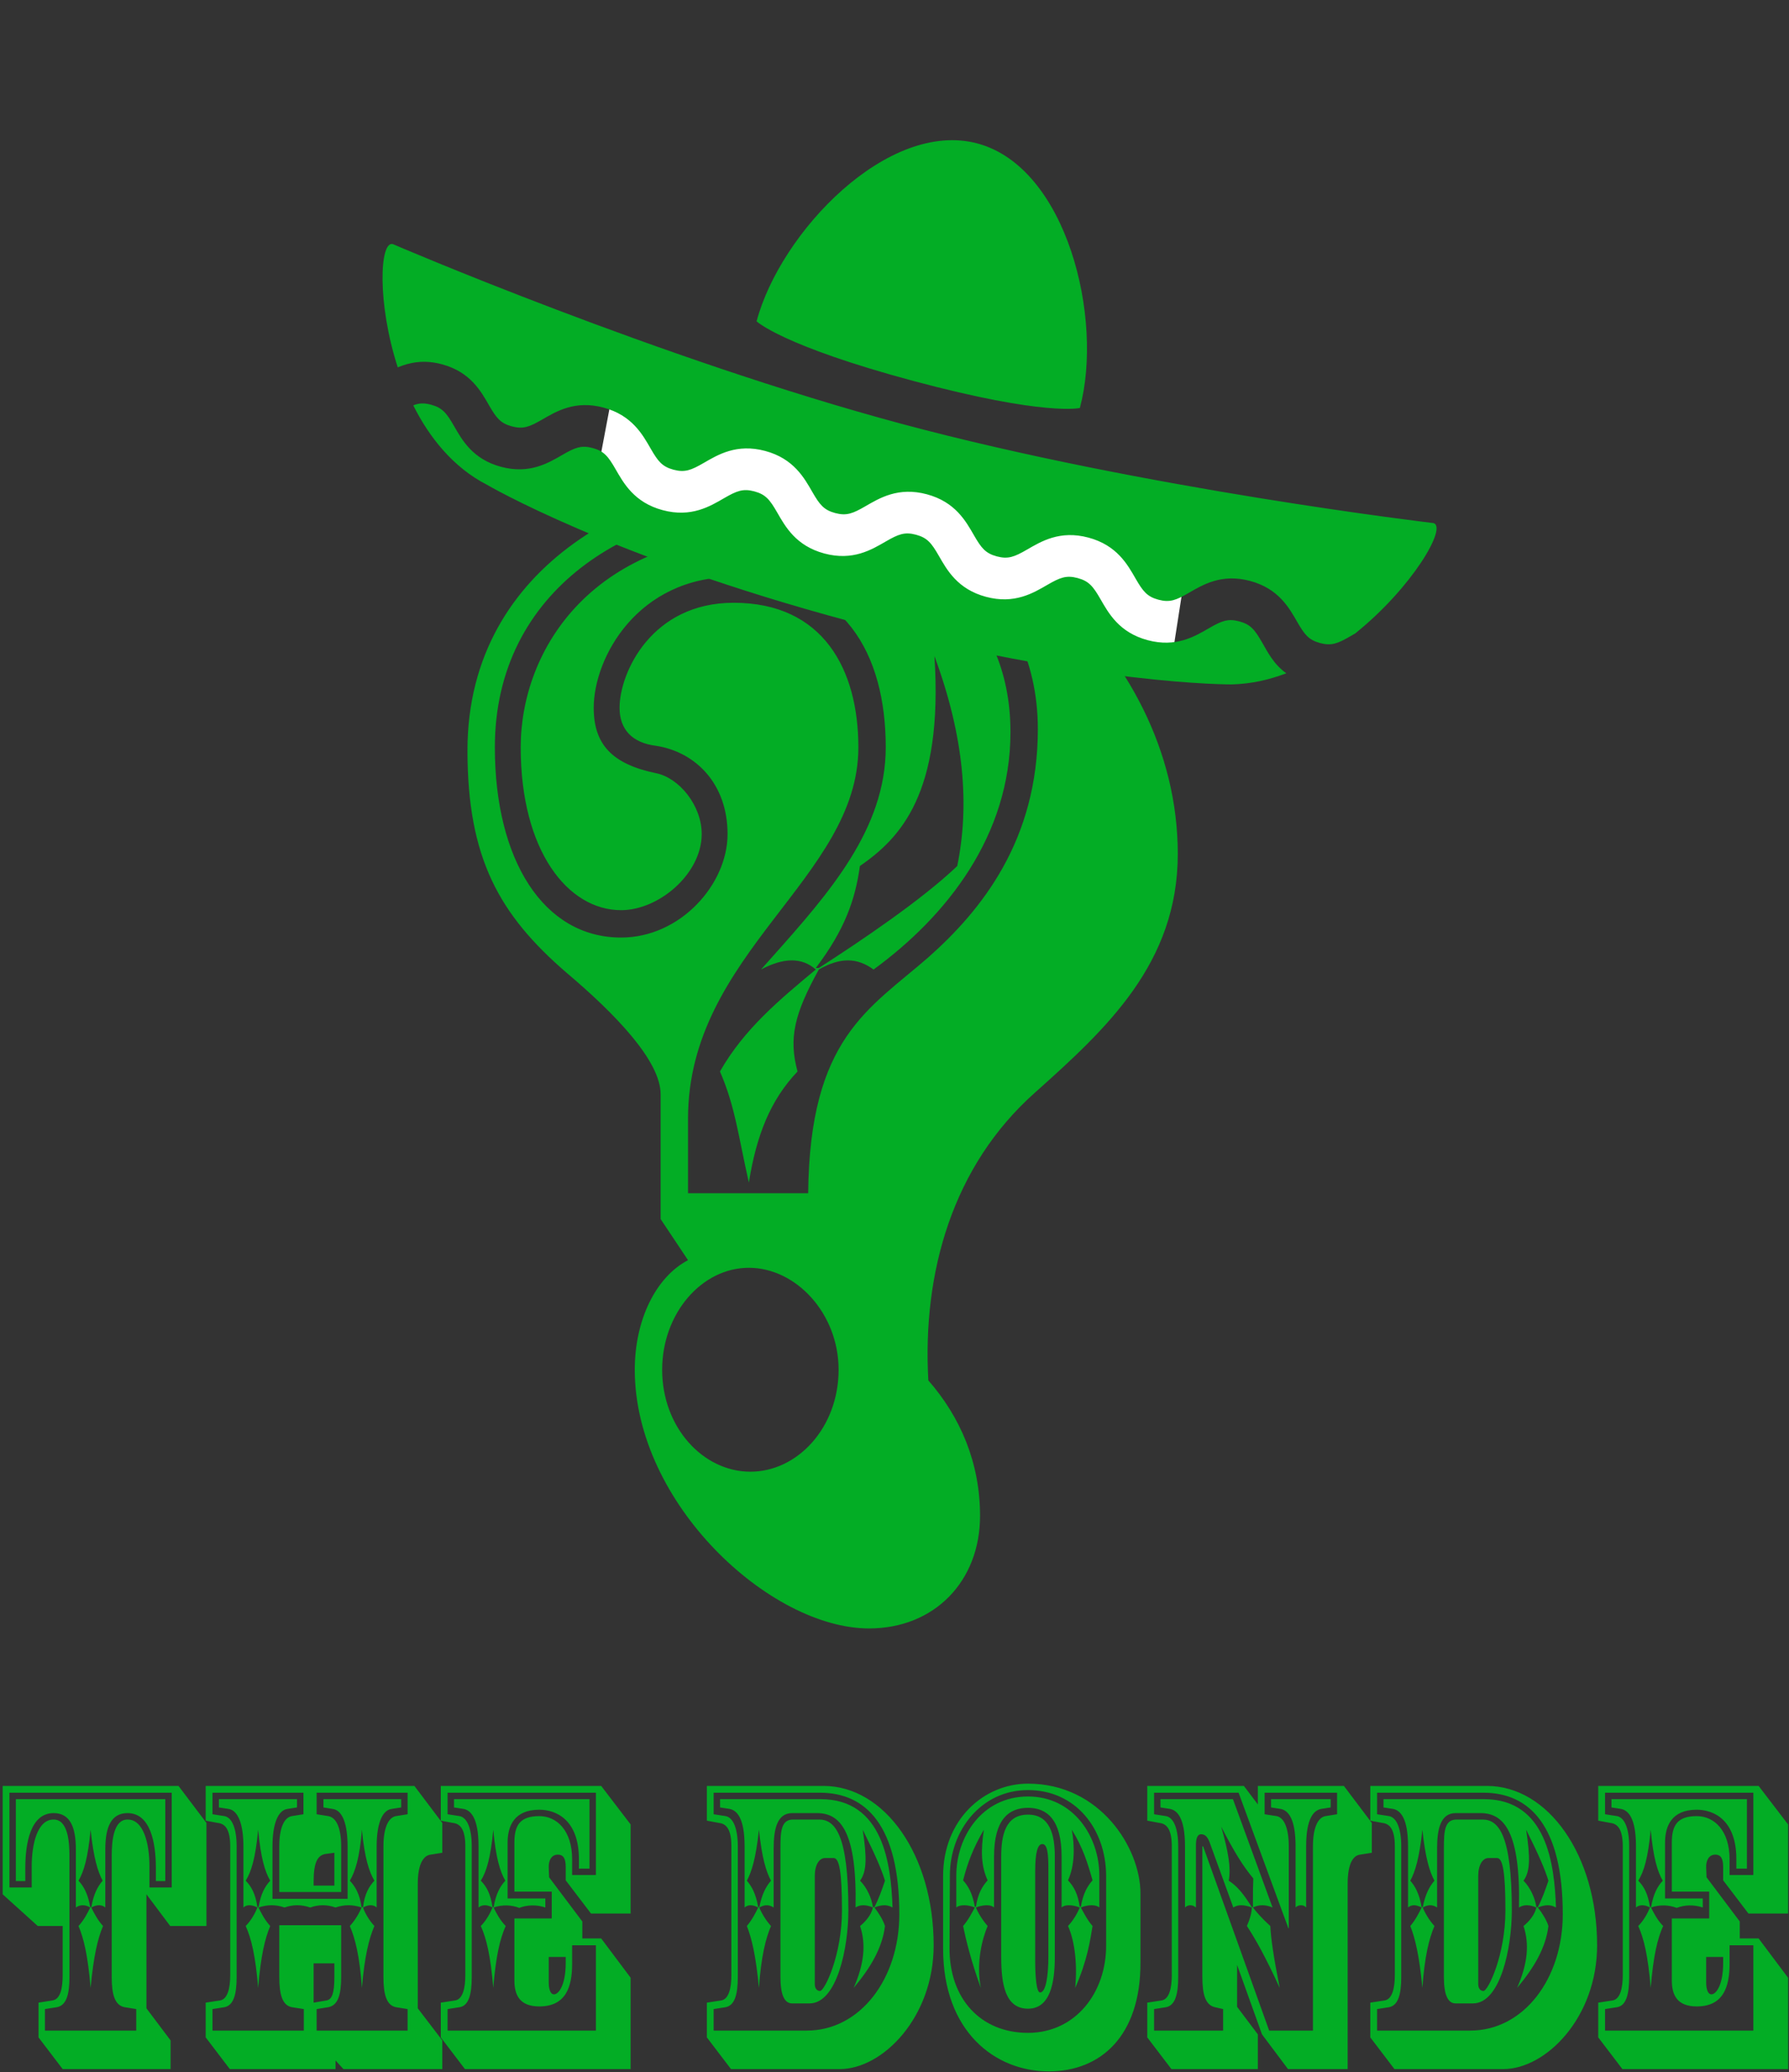 <?xml version="1.0" encoding="UTF-8"?>
<svg width="647px" height="749px" viewBox="0 0 647 749" version="1.1" xmlns="http://www.w3.org/2000/svg" xmlns:xlink="http://www.w3.org/1999/xlink">
    <rect x="0" y="0" width="647" height="749" fill="#333333" stroke="none"/>
    <title>Group 2</title>
    <g id="Page-1" stroke="none" stroke-width="1" fill="none" fill-rule="evenodd">
        <g id="The-Donde-Logo-and-Wordmark" transform="translate(-181, -104)">
            <g id="Group-2" transform="translate(181.961, 104)">
                <path d="M60.735,747.921 L60.735,737.549 L52,725.948 L52,684.73 L60.598,696.194 L73.701,696.194 L73.701,658.934 L63.601,645.559 L0,645.559 L0,684.73 L12.693,696.194 L21.701,696.194 L21.701,713.937 C21.701,718.714 20.882,722.535 18.152,723.081 L12.966,723.9 L12.966,736.457 L21.701,747.921 L60.735,747.921 Z M48.315,734 L15.286,734 L15.286,726.22 L19.654,725.538 C23.066,724.856 24.157,720.898 24.157,714.619 L24.157,670.945 C24.157,665.759 23.612,657.706 18.425,657.706 C12.556,657.706 10.509,666.577 10.509,674.63 L10.509,682.273 L2.457,682.273 L2.457,648.016 L61.144,648.016 L61.144,682.273 L53.092,682.273 L53.092,674.63 C53.092,666.577 51.045,657.706 45.176,657.706 C40.069,657.706 39.461,665.513 39.444,670.704 L39.444,714.619 C39.444,720.898 40.535,724.856 44.084,725.538 L48.315,726.22 L48.315,734 Z M31.801,718.577 C32.892,706.976 34.394,700.698 36.304,696.194 C34.394,694.147 32.892,691.281 32.073,689.507 C33.984,688.415 35.895,688.415 37.123,689.507 L37.123,668.488 C37.123,660.299 39.307,655.386 45.176,655.386 C53.543,655.386 55.371,666.327 55.411,674.885 L55.412,679.953 L58.824,679.953 L58.824,650.336 L4.777,650.336 L4.777,679.953 L8.189,679.953 L8.189,675.176 C8.189,666.577 9.963,655.386 18.425,655.386 C24.294,655.386 26.478,660.299 26.478,668.488 L26.478,689.507 C27.979,688.415 29.89,688.415 31.664,689.507 C30.845,691.281 29.344,694.147 27.433,696.194 C29.344,700.698 30.845,706.976 31.801,718.577 Z M32.073,689.37 L31.664,689.37 C30.845,684.593 29.344,681.864 27.433,679.816 C29.344,676.541 30.845,671.627 31.801,661.391 C32.892,671.627 34.394,676.541 36.168,679.816 C34.394,681.864 32.892,684.593 32.073,689.37 Z M120.378,747.921 L120.378,744.782 L123.244,747.921 L159.003,747.921 L159.003,737.549 L150.131,725.948 L150.131,680.908 C150.131,673.538 152.315,670.672 154.772,670.399 L159.003,669.717 L159.003,658.934 L148.903,645.559 L73.428,645.559 L73.428,658.115 L77.795,658.934 C80.388,659.207 82.299,661.118 82.299,667.396 L82.299,713.937 C82.299,718.714 81.344,722.535 78.751,723.081 L73.428,723.9 L73.428,736.457 L82.163,747.921 L120.378,747.921 Z M108.913,734 L75.885,734 L75.885,726.22 L80.252,725.538 C83.528,724.856 84.619,720.898 84.619,714.619 L84.619,667.396 C84.619,660.982 82.982,657.024 80.252,656.478 L75.885,655.795 L75.885,648.016 L108.777,648.016 L108.777,655.795 L104.546,656.478 C101.68,657.024 100.042,660.982 100.042,667.396 L100.042,683.911 L122.425,683.911 L122.425,667.396 C122.425,660.982 120.787,657.024 117.785,656.478 L113.554,655.795 L113.554,648.016 L146.446,648.016 L146.446,655.795 L142.215,656.478 C139.349,657.024 137.711,660.982 137.711,667.396 L137.711,714.619 C137.711,720.898 138.803,724.856 142.215,725.538 L146.446,726.22 L146.446,734 L113.554,734 L113.554,726.22 L117.785,725.538 C121.333,724.856 122.425,720.898 122.425,714.619 L122.425,695.921 L100.042,695.921 L100.042,714.619 C100.042,720.898 101.134,724.856 104.546,725.538 L108.913,726.22 L108.913,734 Z M129.932,718.577 C130.887,706.976 132.525,700.698 134.436,696.194 C132.525,694.147 130.887,691.281 130.341,689.507 C132.252,688.415 134.163,688.415 135.255,689.507 L135.255,667.396 C135.255,659.48 137.165,654.43 140.577,653.885 L144.126,653.339 L144.126,650.336 L116.01,650.336 L116.01,653.339 L119.423,653.885 C122.971,654.43 124.745,659.48 124.745,667.396 L124.745,686.367 L97.585,686.367 L97.585,667.396 C97.585,659.48 99.496,654.43 102.908,653.885 L106.457,653.339 L106.457,650.336 L78.205,650.336 L78.205,653.339 L81.753,653.885 C85.165,654.43 87.076,659.48 87.076,667.396 L87.076,689.507 C88.168,688.415 90.079,688.415 92.126,689.507 C91.444,691.281 89.942,694.147 87.895,696.194 C89.942,700.698 91.444,706.976 92.399,718.577 C93.354,706.976 94.856,700.698 96.766,696.194 C94.856,694.147 93.354,691.281 92.535,689.507 C95.811,688.415 98.814,688.415 101.953,689.507 C104.955,688.415 108.094,688.415 111.234,689.507 C114.236,688.415 117.375,688.415 120.378,689.507 C123.517,688.415 126.656,688.415 129.795,689.507 C129.113,691.281 127.475,694.147 125.564,696.194 C127.475,700.698 129.113,706.976 129.932,718.577 Z M92.535,689.37 L92.126,689.37 C91.444,684.593 89.942,681.864 87.895,679.816 C89.942,676.541 91.444,671.627 92.399,661.391 C93.354,671.627 94.856,676.541 96.766,679.816 C94.856,681.864 93.354,684.593 92.535,689.37 Z M130.341,689.37 L129.795,689.37 C129.113,684.593 127.475,681.864 125.564,679.816 C127.475,676.541 129.113,671.627 129.932,661.391 C130.887,671.627 132.525,676.541 134.436,679.816 C132.525,681.864 130.887,684.593 130.341,689.37 Z M119.969,681.591 L112.462,681.591 L112.462,680.226 C112.462,673.538 113.69,670.535 116.966,670.126 L119.969,669.717 L119.969,681.591 Z M112.462,723.9 L112.462,709.706 L119.969,709.706 L119.969,714.619 C119.969,720.352 119.15,722.672 117.239,723.081 L112.462,723.9 Z M227.108,747.921 L227.108,714.892 L216.462,700.698 L209.638,700.698 L209.638,694.556 L197.627,678.588 L197.491,675.176 C197.354,672.583 198.446,670.399 200.766,670.399 C202.95,670.399 203.633,672.037 203.633,674.903 L203.633,679.68 L212.777,691.69 L227.108,691.69 L227.108,659.48 L216.462,645.559 L158.457,645.559 L158.457,658.115 L162.824,658.934 C165.417,659.207 167.328,661.118 167.328,667.396 L167.328,713.937 C167.328,718.714 166.373,722.535 163.78,723.081 L158.457,723.9 L158.457,736.457 L167.192,747.921 L227.108,747.921 Z M214.551,734 L160.913,734 L160.913,726.22 L165.281,725.538 C168.556,724.992 169.648,720.898 169.648,714.619 L169.648,667.396 C169.648,660.982 168.01,657.024 165.281,656.478 L160.913,655.795 L160.913,648.016 L214.551,648.016 L214.551,677.769 L205.953,677.769 L205.953,672.037 C205.953,661.801 200.493,656.478 194.079,656.478 C187.118,656.478 185.071,659.753 185.071,666.031 L185.071,683.774 L198.583,683.774 L198.583,693.465 L185.071,693.465 L185.071,715.848 C185.071,721.307 187.118,725.265 194.079,725.265 C203.633,725.265 205.953,718.304 205.953,709.843 L205.953,703.155 L214.551,703.155 L214.551,734 Z M177.428,718.577 C178.383,706.976 179.885,700.698 181.932,696.194 C179.885,694.147 178.383,691.281 177.564,689.507 C180.703,688.415 183.979,688.551 186.845,689.643 C189.575,688.551 193.123,688.415 196.262,689.507 L196.262,686.231 L182.614,686.231 L182.614,666.031 C182.614,660.163 184.934,654.157 194.079,654.157 C200.22,654.157 208.409,657.843 208.409,672.037 L208.409,675.449 L212.231,675.449 L212.231,650.336 L163.234,650.336 L163.234,653.339 L166.782,653.885 C169.239,654.43 172.105,657.024 172.105,667.396 L172.105,689.507 C173.333,688.415 175.244,688.415 177.155,689.507 C176.472,691.281 174.971,694.147 172.924,696.194 C174.971,700.698 176.472,706.976 177.428,718.577 Z M177.564,689.37 L177.155,689.37 C176.472,684.593 174.971,681.864 172.924,679.816 C174.971,676.541 176.472,671.627 177.428,661.391 C178.383,671.627 179.885,676.541 181.795,679.816 C179.885,681.864 178.383,684.593 177.564,689.37 Z M199.402,720.898 C198.037,720.898 197.491,718.85 197.491,716.667 L197.491,707.386 L203.633,707.386 L203.633,709.57 C203.633,717.622 201.039,720.898 199.402,720.898 Z M302.719,747.921 C318.278,747.921 336.703,729.223 336.703,703.155 C336.703,670.535 318.961,645.559 296.85,645.559 L254.677,645.559 L254.677,658.115 L259.045,658.934 C261.638,659.207 263.549,661.118 263.549,667.396 L263.549,713.937 C263.549,718.714 262.593,722.535 260,723.081 L254.677,723.9 L254.677,736.457 L263.412,747.921 L302.719,747.921 Z M290.845,734 L257.134,734 L257.134,726.22 L261.501,725.538 C264.777,724.856 265.869,720.898 265.869,714.619 L265.869,667.396 C265.869,660.982 264.231,657.024 261.501,656.478 L257.134,655.795 L257.134,648.016 L295.622,648.016 C312.409,648.016 324.283,660.163 324.283,691.963 C324.283,715.302 310.089,734 290.845,734 Z M307.769,718.577 C314.047,711.071 318.142,703.974 319.097,696.194 C318.415,694.01 316.777,691.417 315.276,689.507 C318.005,688.415 319.916,688.415 321.827,689.507 C321.281,673.948 318.551,650.336 295.759,650.336 L259.454,650.336 L259.454,653.339 L263.003,653.885 C265.459,654.43 268.325,657.024 268.325,667.396 L268.325,689.507 C269.554,688.415 271.192,688.415 273.239,689.507 C272.42,691.281 270.919,694.147 269.144,696.194 C270.919,700.698 272.42,706.976 273.512,718.577 C274.331,706.976 275.969,700.698 277.879,696.194 C275.969,694.147 274.331,691.281 273.648,689.507 C275.559,688.415 277.197,688.415 278.835,689.507 L278.835,668.079 C278.835,661.255 280.063,655.386 285.522,655.386 L294.53,655.386 C303.129,655.386 308.997,662.346 308.451,689.507 C310.089,688.415 312.273,688.415 314.73,689.507 C314.184,692.1 312.136,694.556 310.089,696.194 C312.273,702.745 311.591,709.843 307.769,718.577 Z M291.801,724.173 C301.764,724.173 305.858,703.974 305.858,690.598 C305.858,663.165 301.081,657.706 295.213,657.706 L285.932,657.706 C281.564,657.706 281.291,661.801 281.291,668.079 L281.291,714.619 C281.291,720.898 282.656,724.173 285.522,724.173 L291.801,724.173 Z M273.648,689.37 L273.239,689.37 C272.42,684.593 270.919,681.864 269.144,679.816 C270.919,676.541 272.42,671.627 273.512,661.391 C274.604,671.627 276.105,676.541 277.879,679.816 C276.105,681.864 274.604,684.593 273.648,689.37 Z M315.276,689.37 L314.73,689.37 C314.32,686.231 312.546,682.273 310.089,679.816 C312.546,676.404 312.546,671.491 311.045,661.391 C315.822,670.945 317.869,675.858 319.097,679.816 C318.005,683.092 316.777,686.504 315.276,689.37 Z M295.622,719.669 C294.257,719.669 293.711,718.441 293.711,717.213 L293.711,678.042 C293.711,674.084 295.349,671.627 297.396,671.627 L300.535,671.627 C302.583,671.627 303.538,676.677 303.538,690.598 C303.538,706.703 297.26,719.669 295.622,719.669 Z M378.331,748.74 C397.302,748.74 411.496,735.774 411.496,709.57 L411.496,684.457 C411.496,667.942 396.892,644.74 370.824,644.74 C354.856,644.74 340.115,657.706 340.115,678.178 L340.115,704.383 C340.115,734.273 358.814,748.74 378.331,748.74 Z M370.824,734.819 C353.764,734.819 342.299,722.535 342.436,703.974 L342.572,677.906 C342.572,661.801 353.764,647.06 370.824,647.06 C387.885,647.06 398.94,660.845 399.076,677.906 L399.076,703.018 C399.213,720.215 388.021,734.819 370.824,734.819 Z M387.885,718.577 C392.252,708.751 393.344,701.244 394.163,696.194 C392.252,694.01 390.887,691.281 389.932,689.507 C392.661,688.415 395.391,688.415 396.619,689.507 L396.619,677.906 C396.619,663.984 387.339,649.381 370.824,649.381 C354.173,649.381 344.892,663.984 344.892,677.906 L344.892,689.507 C346.121,688.415 348.987,688.415 351.58,689.507 C350.625,691.281 349.26,694.01 347.349,696.194 C348.304,700.835 350.215,708.887 353.764,718.577 C351.99,709.297 354.31,700.698 356.22,696.194 C354.31,694.01 352.672,691.281 351.99,689.507 C354.719,688.415 357.449,688.415 358.541,689.507 L358.541,671.081 C358.541,657.843 363.727,653.475 370.824,653.475 C377.785,653.475 382.971,657.843 382.971,671.081 L382.971,689.507 C384.063,688.415 386.793,688.415 389.522,689.507 C388.84,691.281 387.339,694.01 385.291,696.194 C387.339,700.698 388.84,708.751 387.885,718.577 Z M370.824,726.084 C378.877,726.084 380.514,716.667 380.514,707.386 L380.514,671.081 C380.514,663.438 378.877,655.932 370.824,655.932 C362.635,655.932 361.134,663.438 361.134,671.081 L361.134,707.386 C361.134,717.349 362.635,726.084 370.824,726.084 Z M351.99,689.234 L351.58,689.234 C350.761,684.457 349.26,681.864 347.349,679.68 C348.987,673.265 351.034,667.942 354.856,661.391 C353.764,668.761 353.764,674.357 356.22,679.68 C354.31,681.864 352.672,684.457 351.99,689.234 Z M389.932,689.234 L389.522,689.234 C388.84,684.457 387.339,681.864 385.291,679.68 C387.748,674.357 387.748,667.396 386.656,661.391 C390.614,667.669 392.388,673.402 394.163,679.68 C392.252,681.864 390.751,684.457 389.932,689.234 Z M375.192,720.215 C373.827,720.215 373.417,714.073 373.417,708.751 L373.417,676.541 C373.417,669.307 374.373,666.577 376.01,666.577 C377.881,666.577 378.182,670.241 378.194,675.519 L378.194,707.113 C378.194,714.483 377.239,720.215 375.192,720.215 Z M453.942,747.921 L453.942,735.365 L446.436,725.402 L446.436,710.252 L455.444,735.365 L464.861,747.921 L486.425,747.921 L486.425,680.908 C486.425,673.538 488.472,670.672 490.929,670.399 L495.16,669.717 L495.16,658.934 L485.06,645.559 L453.942,645.559 L453.942,652.247 L448.892,645.559 L413.953,645.559 L413.953,658.115 L418.32,658.934 C420.913,659.207 422.824,661.118 422.824,667.396 L422.824,713.937 C422.824,718.714 421.869,722.535 419.276,723.081 L413.953,723.9 L413.953,736.457 L422.688,747.921 L453.942,747.921 Z M441.386,734 L416.409,734 L416.409,726.22 L420.777,725.538 C424.052,724.856 425.144,720.898 425.144,714.619 L425.144,667.396 C425.144,660.982 423.507,657.024 420.777,656.478 L416.409,655.795 L416.409,648.016 L446.982,648.016 L464.997,697.013 L465.134,697.013 L465.134,667.396 C465.134,660.982 463.496,657.024 460.766,656.478 L456.399,655.795 L456.399,648.016 L482.604,648.016 L482.604,655.795 L478.373,656.478 C475.507,657.024 473.869,660.982 473.869,667.396 L473.869,734 L458.037,734 L434.152,667.396 L433.879,667.396 L433.879,714.619 C433.879,720.898 434.971,724.719 438.383,725.538 L441.386,726.22 L441.386,734 Z M471.412,689.507 L471.412,667.396 C471.412,657.024 474.278,654.43 476.735,653.885 L480.283,653.339 L480.283,650.336 L458.719,650.336 L458.719,653.339 L462.268,653.885 C464.724,654.43 467.591,657.024 467.591,667.396 L467.591,689.507 C468.546,688.415 470.593,688.415 471.412,689.507 Z M461.858,718.577 C459.538,706.84 458.719,700.971 458.446,696.194 C455.58,693.601 453.533,691.281 452.168,689.507 C454.352,688.415 456.672,688.415 459.265,689.507 L444.934,650.336 L418.73,650.336 L418.73,653.339 L422.278,653.885 C424.735,654.43 427.601,657.024 427.601,667.396 L427.601,689.507 C428.693,688.415 430.331,688.415 431.559,689.507 L431.559,667.123 C431.559,665.076 431.832,663.029 433.47,663.029 C435.244,663.029 436.063,664.53 436.882,666.987 L445.071,689.507 C446.709,688.415 448.892,688.415 451.759,689.507 C451.759,691.281 451.076,693.738 449.984,696.194 C453.123,700.971 456.672,707.249 461.858,718.577 Z M452.168,689.37 L451.759,689.37 C448.756,684.593 446.572,681.864 443.433,679.816 C444.252,675.039 443.297,669.444 440.703,660.299 C445.344,669.307 448.619,674.63 452.304,678.997 C452.183,681.545 452.17,683.985 452.168,687.851 L452.168,689.37 L452.168,689.37 Z M542.656,747.921 C558.215,747.921 576.64,729.223 576.64,703.155 C576.64,670.535 558.898,645.559 536.787,645.559 L494.614,645.559 L494.614,658.115 L498.982,658.934 C501.575,659.207 503.486,661.118 503.486,667.396 L503.486,713.937 C503.486,718.714 502.53,722.535 499.937,723.081 L494.614,723.9 L494.614,736.457 L503.349,747.921 L542.656,747.921 Z M530.782,734 L497.071,734 L497.071,726.22 L501.438,725.538 C504.714,724.856 505.806,720.898 505.806,714.619 L505.806,667.396 C505.806,660.982 504.168,657.024 501.438,656.478 L497.071,655.795 L497.071,648.016 L535.559,648.016 C552.346,648.016 564.22,660.163 564.22,691.963 C564.22,715.302 550.026,734 530.782,734 Z M547.706,718.577 C553.984,711.071 558.079,703.974 559.034,696.194 C558.352,694.01 556.714,691.417 555.213,689.507 C557.942,688.415 559.853,688.415 561.764,689.507 C561.218,673.948 558.488,650.336 535.696,650.336 L499.391,650.336 L499.391,653.339 L502.94,653.885 C505.396,654.43 508.262,657.024 508.262,667.396 L508.262,689.507 C509.491,688.415 511.129,688.415 513.176,689.507 C512.357,691.281 510.856,694.147 509.081,696.194 C510.856,700.698 512.357,706.976 513.449,718.577 C514.268,706.976 515.906,700.698 517.816,696.194 C515.906,694.147 514.268,691.281 513.585,689.507 C515.496,688.415 517.134,688.415 518.772,689.507 L518.772,668.079 C518.772,661.255 520,655.386 525.459,655.386 L534.467,655.386 C543.066,655.386 548.934,662.346 548.388,689.507 C550.026,688.415 552.21,688.415 554.667,689.507 C554.121,692.1 552.073,694.556 550.026,696.194 C552.21,702.745 551.528,709.843 547.706,718.577 Z M531.738,724.173 C541.701,724.173 545.795,703.974 545.795,690.598 C545.795,663.165 541.018,657.706 535.15,657.706 L525.869,657.706 C521.501,657.706 521.228,661.801 521.228,668.079 L521.228,714.619 C521.228,720.898 522.593,724.173 525.459,724.173 L531.738,724.173 Z M513.585,689.37 L513.176,689.37 C512.357,684.593 510.856,681.864 509.081,679.816 C510.856,676.541 512.357,671.627 513.449,661.391 C514.541,671.627 516.042,676.541 517.816,679.816 C516.042,681.864 514.541,684.593 513.585,689.37 Z M555.213,689.37 L554.667,689.37 C554.257,686.231 552.483,682.273 550.026,679.816 C552.483,676.404 552.483,671.491 550.982,661.391 C555.759,670.945 557.806,675.858 559.034,679.816 C557.942,683.092 556.714,686.504 555.213,689.37 Z M535.559,719.669 C534.194,719.669 533.648,718.441 533.648,717.213 L533.648,678.042 C533.648,674.084 535.286,671.627 537.333,671.627 L540.472,671.627 C542.52,671.627 543.475,676.677 543.475,690.598 C543.475,706.703 537.197,719.669 535.559,719.669 Z M645.701,747.921 L645.701,714.892 L635.055,700.698 L628.231,700.698 L628.231,694.556 L616.22,678.588 L616.084,675.176 C615.948,672.583 617.039,670.399 619.36,670.399 C621.543,670.399 622.226,672.037 622.226,674.903 L622.226,679.68 L631.37,691.69 L645.701,691.69 L645.701,659.48 L635.055,645.559 L577.05,645.559 L577.05,658.115 L581.417,658.934 C584.01,659.207 585.921,661.118 585.921,667.396 L585.921,713.937 C585.921,718.714 584.966,722.535 582.373,723.081 L577.05,723.9 L577.05,736.457 L585.785,747.921 L645.701,747.921 Z M633.144,734 L579.507,734 L579.507,726.22 L583.874,725.538 C587.15,724.992 588.241,720.898 588.241,714.619 L588.241,667.396 C588.241,660.982 586.604,657.024 583.874,656.478 L579.507,655.795 L579.507,648.016 L633.144,648.016 L633.144,677.769 L624.546,677.769 L624.546,672.037 C624.546,661.801 619.087,656.478 612.672,656.478 C605.711,656.478 603.664,659.753 603.664,666.031 L603.664,683.774 L617.176,683.774 L617.176,693.465 L603.664,693.465 L603.664,715.848 C603.664,721.307 605.711,725.265 612.672,725.265 C622.226,725.265 624.546,718.304 624.546,709.843 L624.546,703.155 L633.144,703.155 L633.144,734 Z M596.021,718.577 C596.976,706.976 598.478,700.698 600.525,696.194 C598.478,694.147 596.976,691.281 596.157,689.507 C599.297,688.415 602.572,688.551 605.438,689.643 C608.168,688.551 611.717,688.415 614.856,689.507 L614.856,686.231 L601.207,686.231 L601.207,666.031 C601.207,660.163 603.528,654.157 612.672,654.157 C618.814,654.157 627.003,657.843 627.003,672.037 L627.003,675.449 L630.824,675.449 L630.824,650.336 L581.827,650.336 L581.827,653.339 L585.375,653.885 C587.832,654.43 590.698,657.024 590.698,667.396 L590.698,689.507 C591.927,688.415 593.837,688.415 595.748,689.507 C595.066,691.281 593.564,694.147 591.517,696.194 C593.564,700.698 595.066,706.976 596.021,718.577 Z M596.157,689.37 L595.748,689.37 C595.066,684.593 593.564,681.864 591.517,679.816 C593.564,676.541 595.066,671.627 596.021,661.391 C596.976,671.627 598.478,676.541 600.388,679.816 C598.478,681.864 596.976,684.593 596.157,689.37 Z M617.995,720.898 C616.63,720.898 616.084,718.85 616.084,716.667 L616.084,707.386 L622.226,707.386 L622.226,709.57 C622.226,717.622 619.633,720.898 617.995,720.898 Z" id="thedonde" fill="#03AD25" fill-rule="nonzero"></path>
                <g id="Group-2-Copy" transform="translate(115.039, 0)">
                    <path d="M198.283,588.635 C221.936,588.635 238.439,571.583 238.439,547.929 C238.439,528.677 231.288,512.174 219.736,498.972 C217.536,459.917 228.537,421.412 258.241,395.008 C284.095,371.905 309.949,348.251 309.949,308.646 C309.949,234.386 236.788,173.327 163.628,173.327 C118.522,173.327 53.063,202.481 53.063,271.241 C53.063,310.296 64.614,330.649 88.818,351.552 C106.42,366.404 122.923,383.456 122.923,395.558 L122.923,440.664 L132.824,455.516 C121.272,461.567 113.571,476.969 113.571,495.122 C113.571,543.529 162.528,588.635 198.283,588.635 Z M176.28,431.313 L132.824,431.313 L132.824,404.359 C132.824,344.401 194.433,317.447 194.433,270.141 C194.433,242.087 181.781,217.883 149.326,217.883 C119.622,217.883 108.07,243.187 108.07,255.839 C108.07,263.54 112.471,268.49 121.272,269.59 C135.574,271.791 147.126,283.342 147.126,301.495 C147.126,319.647 130.074,338.9 108.621,338.9 C80.567,338.9 62.964,310.846 62.964,270.141 C62.964,212.933 112.471,183.228 163.628,183.228 C215.335,183.228 259.342,212.382 259.342,263.54 C259.342,303.695 238.989,328.999 219.736,346.051 C198.283,364.754 176.83,375.205 176.28,431.313 Z M154.827,427.462 C157.577,410.41 162.528,397.758 172.429,387.307 C169.129,375.205 171.329,366.404 180.131,350.452 C187.832,346.051 193.882,346.051 199.933,350.452 C226.337,331.199 249.44,302.045 249.44,264.64 C249.44,219.533 215.335,192.58 163.628,192.58 C98.169,192.58 72.315,234.936 72.315,270.141 C72.315,307.546 89.368,328.999 108.621,328.999 C122.372,328.999 137.775,315.797 137.775,301.495 C137.775,291.043 129.523,281.142 121.272,279.492 C105.32,276.191 98.719,269.04 98.719,255.839 C98.719,237.686 114.671,208.532 149.326,208.532 C189.482,208.532 204.334,236.586 204.334,270.141 C204.334,299.614 183.92,322.768 163.195,346 L160.549,348.967 L160.549,348.967 L159.228,350.452 L159.228,350.452 C167.479,346.051 174.08,346.051 179.03,350.452 C165.829,361.453 153.177,371.905 144.376,387.307 C149.876,399.959 150.976,410.41 154.827,427.462 Z M180.131,349.902 L179.03,349.902 C189.482,336.15 193.332,325.148 194.983,313.047 C209.285,303.145 225.237,287.193 221.936,237.136 C232.938,266.84 234.588,291.594 230.188,313.047 C217.536,325.148 195.533,340 180.131,349.902 Z M155.377,531.977 C138.325,531.977 123.473,516.025 123.473,495.122 C123.473,474.769 137.775,458.267 154.827,458.267 C171.879,458.267 187.282,474.769 187.282,495.122 C187.282,516.025 172.429,531.977 155.377,531.977 Z" id="?" fill="#03AD25" fill-rule="nonzero"></path>
                    <g id="Group" transform="translate(214.12, 138.124) rotate(-345) translate(-214.12, -138.124) translate(17.12, 48.124)">
                        <polygon id="Path-2" fill="#FFFFFF" points="92.704 116.733 96.046 161.19 313.249 161.19 308.449 116.733"></polygon>
                        <g id="icons8-sombrero" transform="translate(0, -0)" fill="#03AD25" fill-rule="nonzero">
                            <path d="M197.257,0.623 C163.804,0.623 136.735,49.928 136.735,83.39 C136.735,83.39 147.905,89.538 197.257,89.538 C246.609,89.538 257.78,83.39 257.78,83.39 C257.78,49.928 230.71,0.623 197.257,0.623 Z M2.45,90.484 C-2.514,90.484 2.45,112.594 15.69,133.049 C19.354,130.271 23.964,127.847 30.82,127.847 C41.518,127.847 47.015,133.641 51.152,137.779 C54.876,141.503 56.826,142.981 61.082,142.981 C65.337,142.981 67.288,141.503 71.011,137.779 C75.148,133.641 80.645,127.847 91.343,127.847 C102.041,127.847 107.537,133.641 111.675,137.779 C115.398,141.503 117.349,142.981 121.604,142.981 C125.86,142.981 127.81,141.503 131.534,137.779 C135.671,133.641 141.167,127.847 151.865,127.847 C162.563,127.847 168.06,133.641 172.197,137.779 C175.921,141.503 177.871,142.981 182.127,142.981 C186.382,142.981 188.332,141.503 192.056,137.779 C196.193,133.641 201.69,127.847 212.388,127.847 C223.086,127.847 228.582,133.641 232.72,137.779 C236.443,141.503 238.394,142.981 242.649,142.981 C246.904,142.981 248.855,141.503 252.578,137.779 C256.716,133.641 262.212,127.847 272.91,127.847 C283.608,127.847 289.105,133.641 293.242,137.779 C296.966,141.503 298.916,142.981 303.171,142.981 C307.427,142.981 309.377,141.503 313.101,137.779 C317.238,133.641 322.735,127.847 333.433,127.847 C344.131,127.847 349.627,133.641 353.764,137.779 C357.488,141.503 359.438,142.981 363.694,142.981 C367.949,142.981 369.9,141.503 373.623,137.779 C374.096,137.306 374.569,136.833 375.042,136.36 C390.704,115.018 397.383,90.484 392.064,90.484 C392.064,90.484 288.336,105.618 197.257,105.618 C106.178,105.618 2.45,90.484 2.45,90.484 Z M30.82,142.981 C28.22,142.981 26.447,143.513 24.674,144.873 C33.362,154.687 44.592,162.845 57.772,165.683 C57.772,165.683 107.419,179.398 197.257,179.398 C287.095,179.398 336.743,165.683 336.743,165.683 C343.303,163.732 349.154,160.717 354.71,156.697 C349.45,154.746 346.14,150.962 343.362,148.184 C339.639,144.459 337.688,142.981 333.433,142.981 C329.177,142.981 327.227,144.459 323.503,148.184 C319.366,152.322 313.869,158.116 303.171,158.116 C292.474,158.116 286.977,152.322 282.84,148.184 C279.116,144.459 277.166,142.981 272.91,142.981 C268.655,142.981 266.704,144.459 262.981,148.184 C258.844,152.322 253.347,158.116 242.649,158.116 C231.951,158.116 226.455,152.322 222.317,148.184 C218.594,144.459 216.643,142.981 212.388,142.981 C208.132,142.981 206.182,144.459 202.458,148.184 C198.321,152.322 192.824,158.116 182.127,158.116 C171.429,158.116 165.932,152.322 161.795,148.184 C158.071,144.459 156.121,142.981 151.865,142.981 C147.61,142.981 145.659,144.459 141.936,148.184 C137.799,152.322 132.302,158.116 121.604,158.116 C110.906,158.116 105.41,152.322 101.272,148.184 C97.549,144.459 95.598,142.981 91.343,142.981 C87.087,142.981 85.137,144.459 81.413,148.184 C77.276,152.322 71.779,158.116 61.082,158.116 C50.384,158.116 44.887,152.322 40.75,148.184 C37.026,144.459 35.076,142.981 30.82,142.981 Z" id="Shape"></path>
                        </g>
                    </g>
                </g>
            </g>
        </g>
    </g>
</svg>